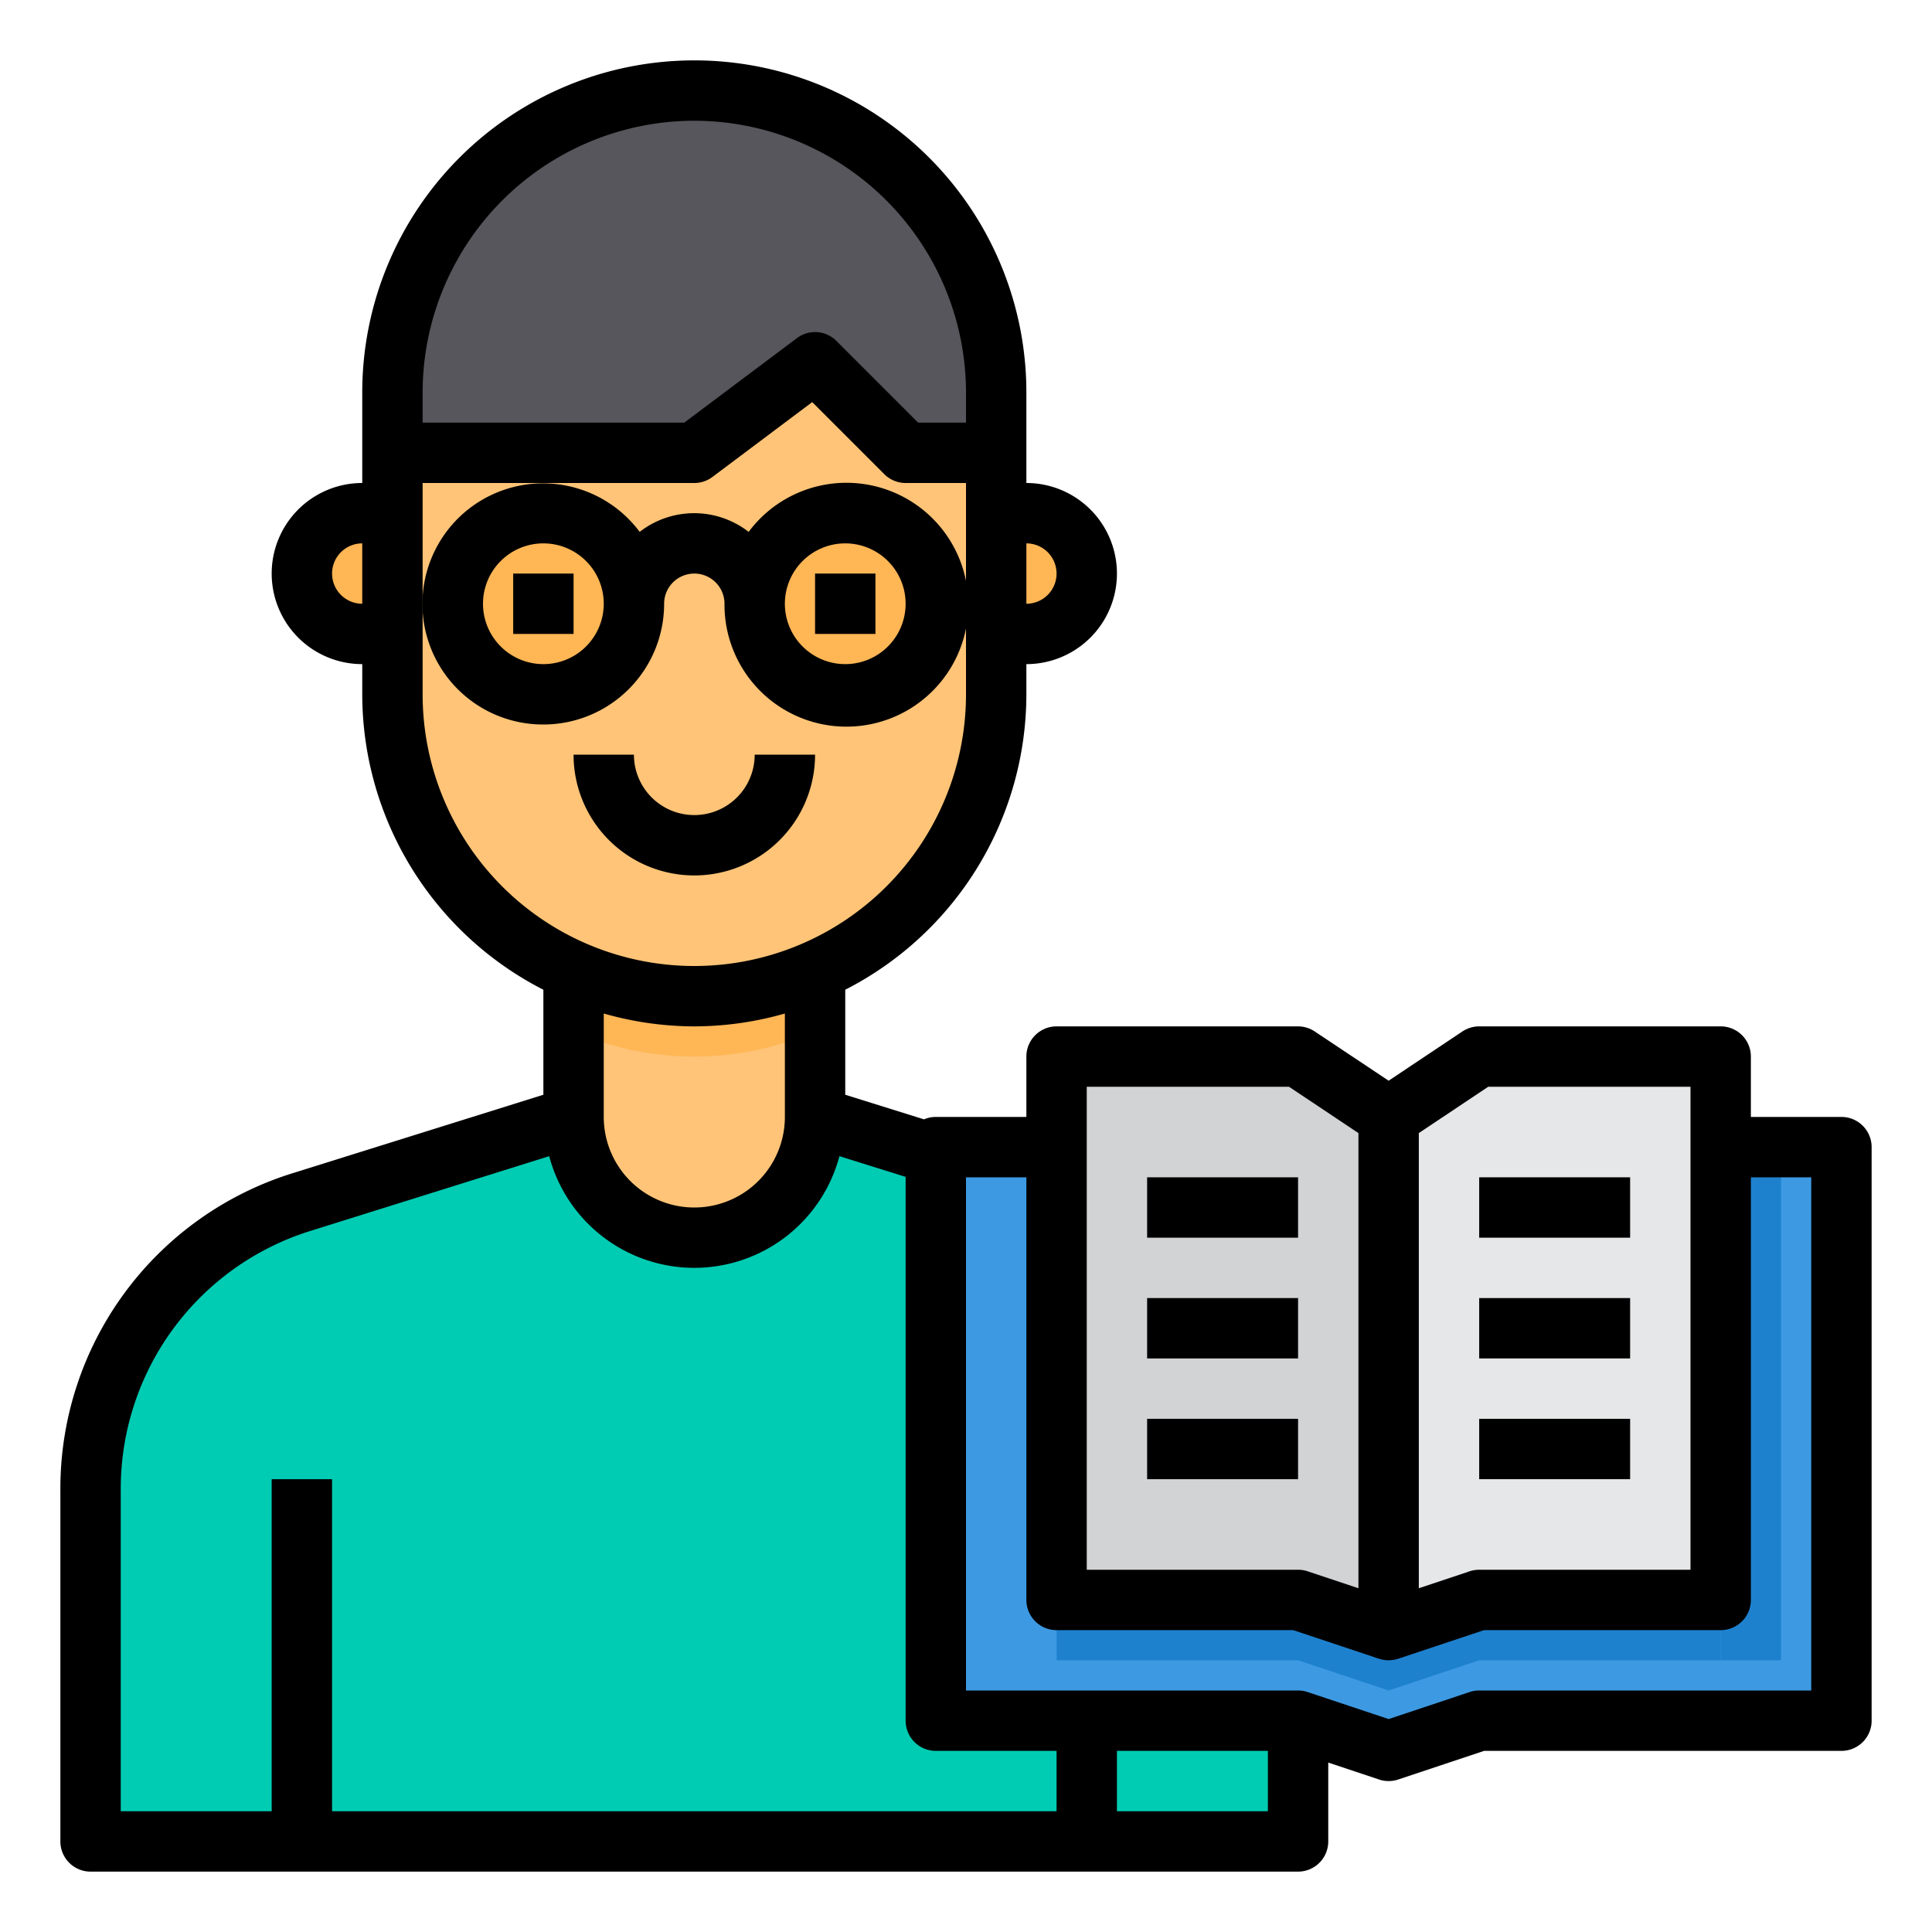 <svg height="512" viewBox="0 0 64 64" width="512" xmlns="http://www.w3.org/2000/svg"><g id="Reader-2" data-name="Reader"><path d="m42.9 48a9.779 9.779 0 0 0 -1.45-4 9.995 9.995 0 0 0 -5.47-4.19l-.98-.31-4-1.25-4-1.25a4 4 0 0 1 -8 0l-8.98 2.81a9.989 9.989 0 0 0 -7.02 9.54v11.65h40v-11.65a8.582 8.582 0 0 0 -.1-1.35z" fill="#00ccb3"/><path d="m34 17a2 2 0 1 1 -1 3.73v-3.46a2 2 0 0 1 1-.27z" fill="#ffb655"/><path d="m57 38v15h-8l-3 1-3-1h-7-1v-13.5-1.5h-4v.25 18.75h5 7l3 1 3-1h12v-19z" fill="#3d9ae2"/><path d="m33 15v8a10 10 0 0 1 -20 0v-8h10l4-3 3 3z" fill="#ffc477"/><path d="m33 13v2h-3l-3-3-4 3h-10v-2a10 10 0 0 1 20 0z" fill="#57565c"/><circle cx="28" cy="20" fill="#ffb655" r="3"/><path d="m27 32.16v4.84a4 4 0 0 1 -8 0v-4.84a9.944 9.944 0 0 0 8 0z" fill="#ffc477"/><g fill="#ffb655"><circle cx="18" cy="20" r="3"/><path d="m13 17.27v3.46a2 2 0 1 1 0-3.46z"/><path d="m27 32.16v2a9.944 9.944 0 0 1 -8 0v-2a9.944 9.944 0 0 0 8 0z"/></g><path d="m57 53v2h-8l-3 1-3-1h-8v-2h8l3 1 3-1z" fill="#1e81ce"/><path d="m57 38v15h-8l-3 1v-17l3-2h8z" fill="#e6e7e8"/><path d="m43 35h-8v3 1.5 13.5h1 7l3 1v-17z" fill="#d1d3d4"/><path d="m57 38h2v17h-2z" fill="#1e81ce"/><path d="m17 19h2v2h-2z"/><path d="m27 19h2v2h-2z"/><path d="m27 25h-2a2 2 0 0 1 -4 0h-2a4 4 0 0 0 8 0z"/><path d="m18 24a4 4 0 0 0 4-4 1 1 0 0 1 2 0 4.039 4.039 0 1 0 .8-2.381 2.941 2.941 0 0 0 -3.61 0 3.994 3.994 0 1 0 -3.19 6.381zm10-6a2 2 0 1 1 -2 2 2 2 0 0 1 2-2zm-10 0a2 2 0 1 1 -2 2 2 2 0 0 1 2-2z"/><path d="m61 37h-3v-2a1 1 0 0 0 -1-1h-8a1.006 1.006 0 0 0 -.555.168l-2.445 1.632-2.445-1.63a1.006 1.006 0 0 0 -.555-.17h-8a1 1 0 0 0 -1 1v2h-3a1 1 0 0 0 -.391.08l-2.609-.815v-3.479a11 11 0 0 0 6-9.786v-1a3 3 0 0 0 0-6v-3a11 11 0 0 0 -22 0v3a3 3 0 0 0 0 6v1a11 11 0 0 0 6 9.786v3.479l-8.277 2.59a10.94 10.94 0 0 0 -7.723 10.495v11.65a1 1 0 0 0 1 1h40a1 1 0 0 0 1-1v-2.613l1.684.562a1 1 0 0 0 .632 0l2.846-.949h11.838a1 1 0 0 0 1-1v-19a1 1 0 0 0 -1-1zm-11.7-1h6.7v16h-7a1 1 0 0 0 -.316.051l-1.684.562v-15.078zm-13.3 0h6.7l2.3 1.535v15.078l-1.684-.562a1 1 0 0 0 -.316-.051h-7zm-1-17a1 1 0 0 1 -1 1v-2a1 1 0 0 1 1 1zm-12-15a9.01 9.01 0 0 1 9 9v1h-1.586l-2.707-2.707a1 1 0 0 0 -1.307-.093l-3.733 2.8h-8.667v-1a9.01 9.01 0 0 1 9-9zm-12 15a1 1 0 0 1 1-1v2a1 1 0 0 1 -1-1zm3 4v-7h9a1 1 0 0 0 .6-.2l3.306-2.48 2.387 2.387a1 1 0 0 0 .707.293h2v7a9 9 0 0 1 -18 0zm9 11a10.966 10.966 0 0 0 3-.426v3.426a3 3 0 0 1 -6 0v-3.426a10.966 10.966 0 0 0 3 .426zm-19 15.35a8.947 8.947 0 0 1 6.318-8.585l7.875-2.465a4.973 4.973 0 0 0 9.614 0l2.193.685v18.015a1 1 0 0 0 1 1h4v2h-24v-11h-2v11h-5zm33 10.65v-2h5v2zm23-4h-11a1 1 0 0 0 -.316.051l-2.684.895-2.684-.895a1 1 0 0 0 -.316-.051h-11v-17h2v14a1 1 0 0 0 1 1h7.838l2.846.949h.006a.986.986 0 0 0 .62 0h.006l2.846-.949h7.838a1 1 0 0 0 1-1v-14h2z"/><path d="m49 39h5v2h-5z"/><path d="m49 43h5v2h-5z"/><path d="m49 47h5v2h-5z"/><path d="m38 39h5v2h-5z"/><path d="m38 43h5v2h-5z"/><path d="m38 47h5v2h-5z"/></g></svg>